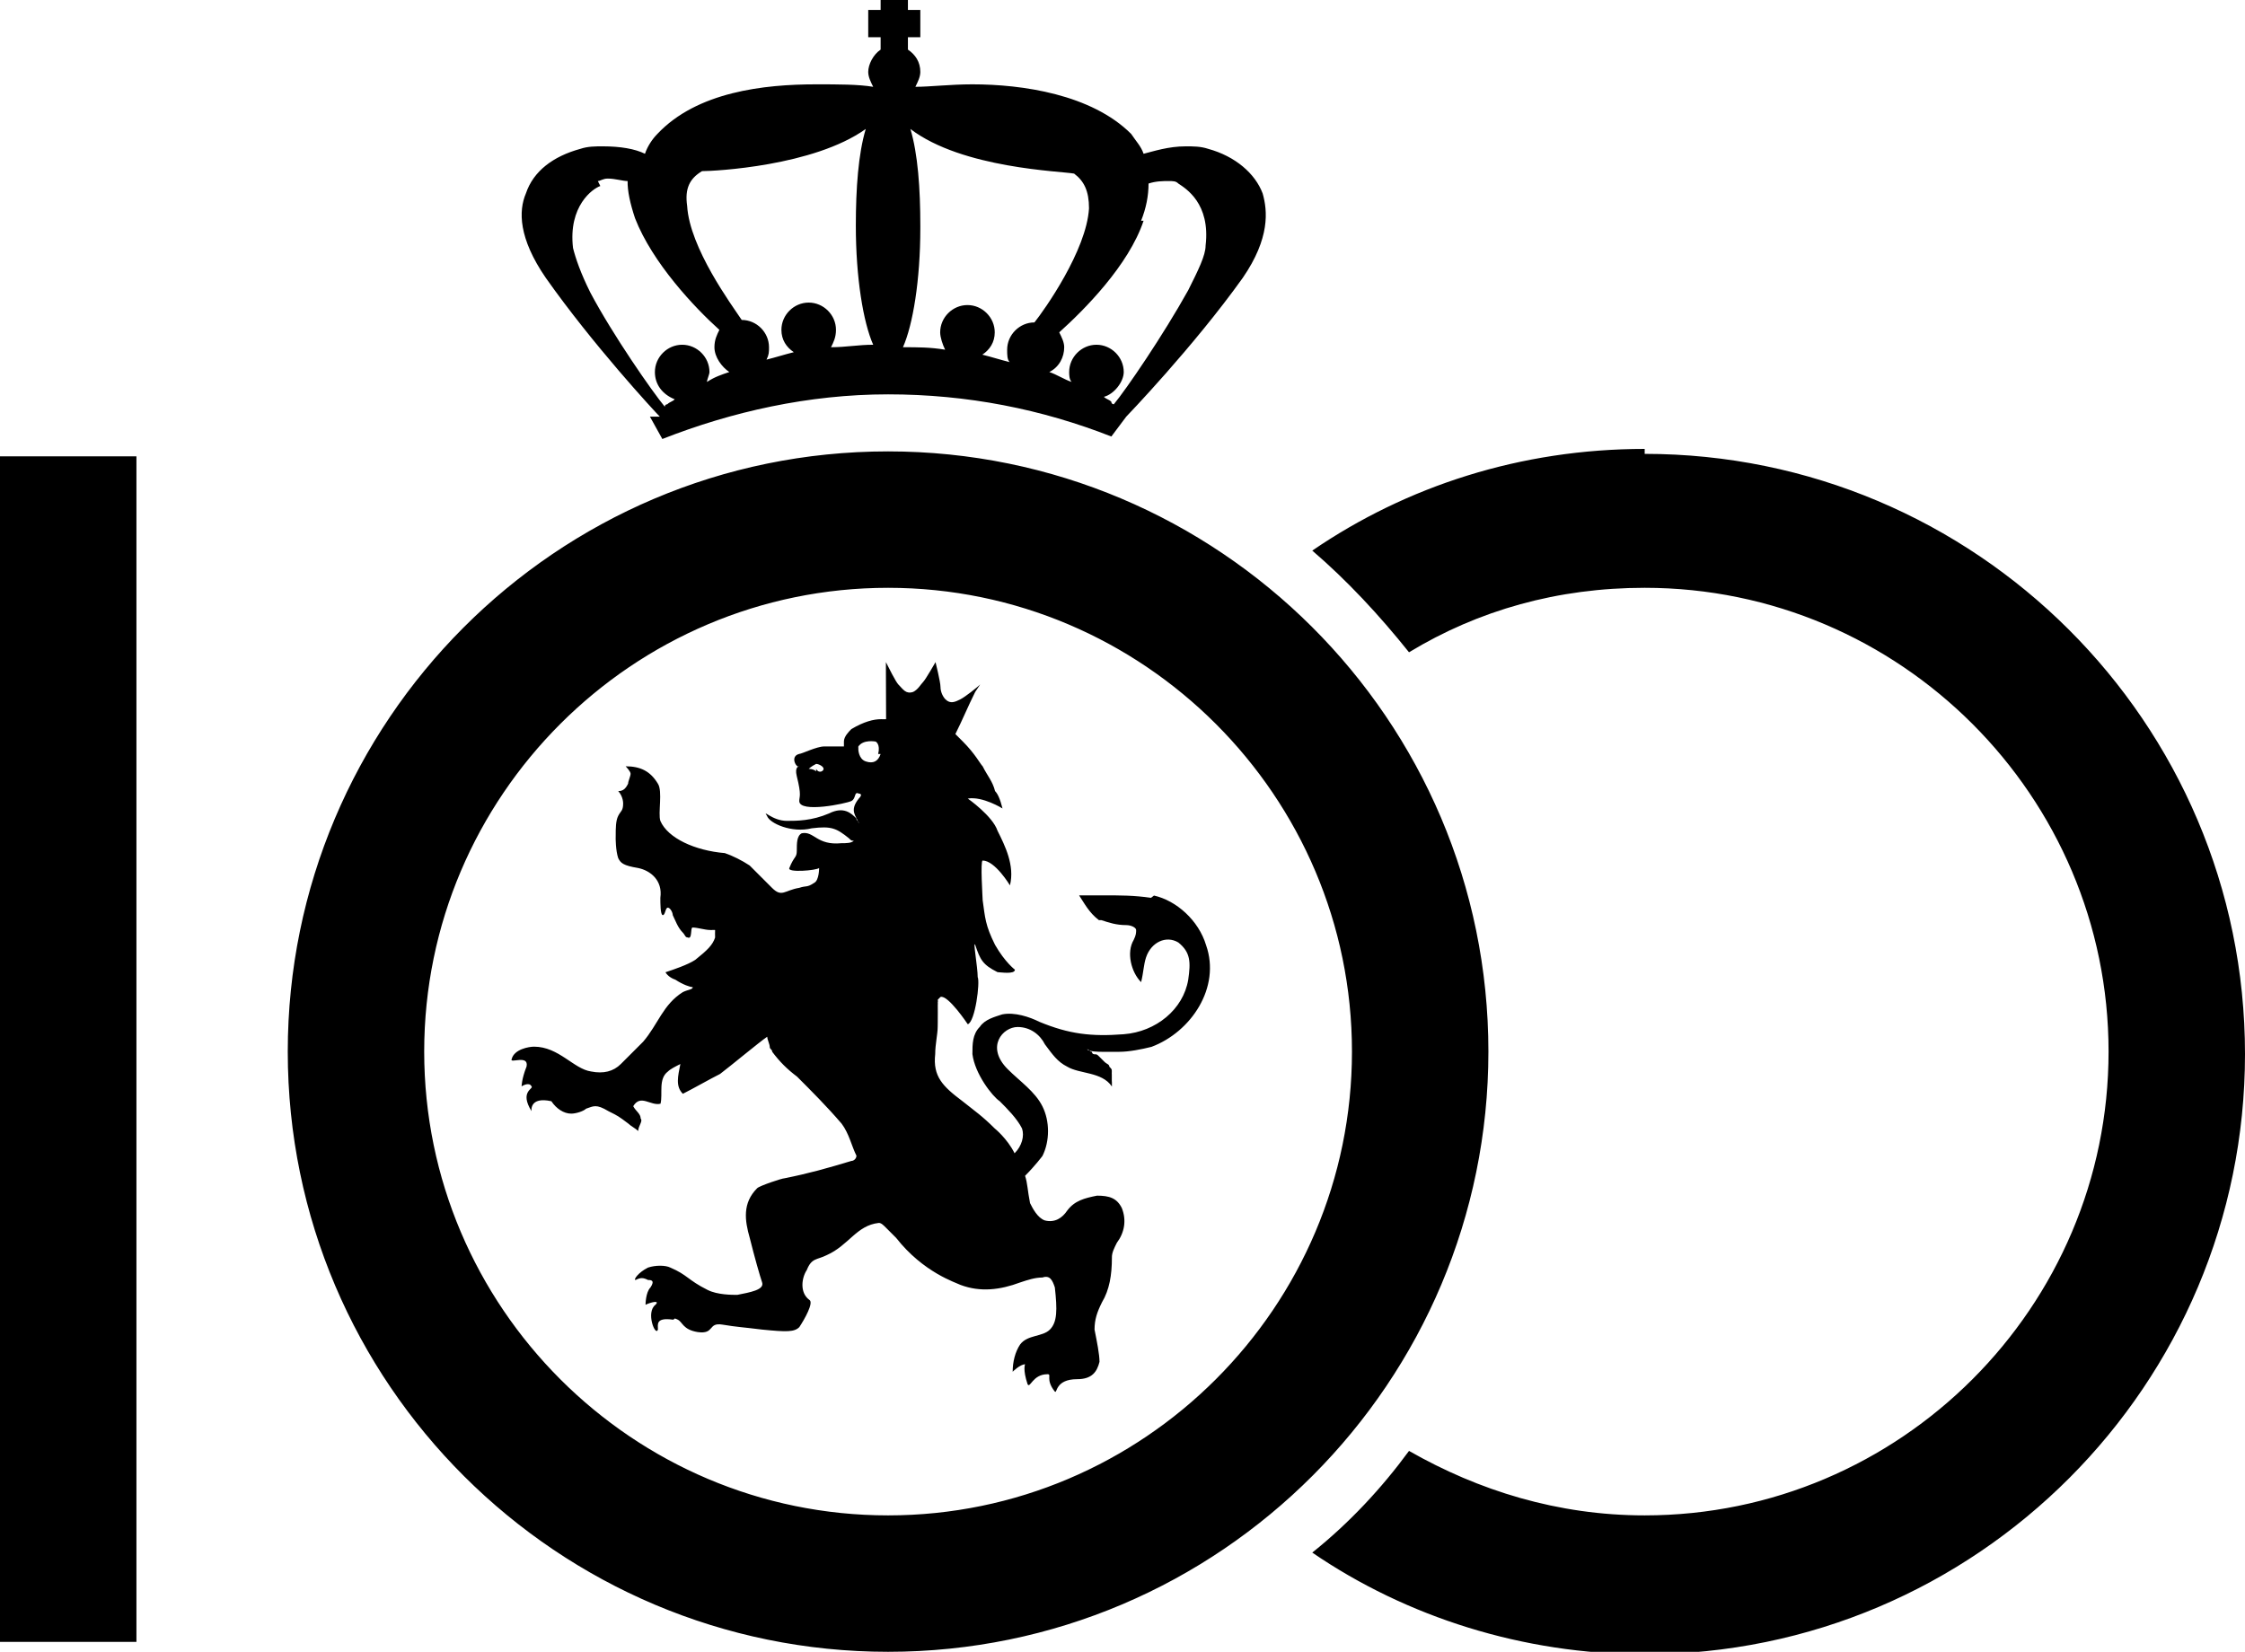 <?xml version="1.0" encoding="UTF-8"?>
<!DOCTYPE svg PUBLIC "-//W3C//DTD SVG 1.1//EN" "http://www.w3.org/Graphics/SVG/1.1/DTD/svg11.dtd">
<!-- Creator: CorelDRAW -->
<svg xmlns="http://www.w3.org/2000/svg" xml:space="preserve" width="100%" height="100%" style="shape-rendering:geometricPrecision; text-rendering:geometricPrecision; image-rendering:optimizeQuality; fill-rule:evenodd; clip-rule:evenodd"
viewBox="0 0 0.905 0.666"
 xmlns:xlink="http://www.w3.org/1999/xlink">
 <defs>
  <linearGradient id="id0" gradientUnits="userSpaceOnUse" x1="13.6" y1="-51.459" x2="13.6" y2="-43.302">
   <stop offset="0" style="stop-color:white"/>
   <stop offset="0.722" style="stop-color:#1D1D1B"/>
   <stop offset="1" style="stop-color:#1D1D1B"/>
  </linearGradient>
  <linearGradient id="id1" gradientUnits="userSpaceOnUse" x1="6.515" y1="-29.548" x2="20.281" y2="-29.548">
   <stop offset="0" style="stop-color:#914700"/>
   <stop offset="0" style="stop-color:#914700"/>
   <stop offset="0.129" style="stop-color:#CFA154"/>
   <stop offset="0.561" style="stop-color:#FBC233"/>
   <stop offset="0.69" style="stop-color:#F6DE91"/>
   <stop offset="0.922" style="stop-color:#914700"/>
   <stop offset="1" style="stop-color:#914700"/>
  </linearGradient>
  <linearGradient id="id2" gradientUnits="userSpaceOnUse" x1="-36.522" y1="-42.872" x2="-15.522" y2="-42.872">
   <stop offset="0" style="stop-color:#914700"/>
   <stop offset="0.129" style="stop-color:#CFA154"/>
   <stop offset="0.561" style="stop-color:#FBC233"/>
   <stop offset="0.69" style="stop-color:#F6DE91"/>
   <stop offset="0.922" style="stop-color:#914700"/>
   <stop offset="1" style="stop-color:#914700"/>
  </linearGradient>
  <linearGradient id="id3" gradientUnits="userSpaceOnUse" xlink:href="#id0" x1="13.398" y1="-17.557" x2="13.398" y2="-29.229">
  </linearGradient>
  <linearGradient id="id4" gradientUnits="userSpaceOnUse" xlink:href="#id0" x1="-21.776" y1="-55.102" x2="-21.776" y2="-65.231">
  </linearGradient>
  <linearGradient id="id5" gradientUnits="userSpaceOnUse" xlink:href="#id0" x1="-26.022" y1="-50.812" x2="-26.022" y2="-33.006">
  </linearGradient>
 </defs>
<symbol id="Fm5-27-0" viewBox="11.446 -36.12 3.985 2.388">
 <path class="fil0" d="M12.271 -33.772l-0.825 -2.308 0.506 0 0.584 1.709 0.565 -1.709 0.494 0 -0.827 2.308 -0.498 0zm1.283 -0.751l0.454 -0.045c0.027,0.153 0.082,0.264 0.166,0.336 0.083,0.071 0.196,0.107 0.338,0.107 0.15,0 0.263,-0.032 0.339,-0.096 0.076,-0.063 0.114,-0.138 0.114,-0.223 0,-0.055 -0.016,-0.101 -0.048,-0.139 -0.032,-0.039 -0.088,-0.072 -0.168,-0.1 -0.054,-0.019 -0.179,-0.053 -0.373,-0.101 -0.25,-0.062 -0.425,-0.138 -0.526,-0.228 -0.142,-0.127 -0.213,-0.282 -0.213,-0.464 0,-0.118 0.033,-0.227 0.1,-0.33 0.067,-0.102 0.163,-0.18 0.288,-0.234 0.126,-0.053 0.277,-0.08 0.454,-0.08 0.29,0 0.508,0.063 0.655,0.19 0.146,0.127 0.223,0.297 0.231,0.509l-0.466 0.02c-0.02,-0.119 -0.063,-0.204 -0.128,-0.256 -0.066,-0.052 -0.164,-0.078 -0.295,-0.078 -0.135,0 -0.242,0.027 -0.318,0.083 -0.049,0.035 -0.074,0.083 -0.074,0.143 0,0.055 0.023,0.102 0.069,0.14 0.059,0.049 0.202,0.101 0.428,0.154 0.227,0.054 0.394,0.109 0.503,0.166 0.109,0.058 0.193,0.135 0.255,0.235 0.061,0.099 0.092,0.222 0.092,0.368 0,0.132 -0.037,0.256 -0.11,0.371 -0.074,0.116 -0.177,0.202 -0.312,0.257 -0.134,0.056 -0.302,0.084 -0.502,0.084 -0.292,0 -0.516,-0.067 -0.672,-0.202 -0.156,-0.135 -0.25,-0.332 -0.28,-0.59z"/>
</symbol>
<symbol id="Fm3-23-0" viewBox="6.515 -29.229 13.766 11.672">
 <polygon class="fil1" points="6.515,-17.557 20.281,-17.557 20.281,-29.229 6.515,-29.229 "/>
</symbol>
<symbol id="Fm4-25-0" viewBox="6.515 -29.86 13.766 0.624">
 <path class="fil2" d="M6.515 -29.236l13.766 0 0 -0.066c0,-0.308 -0.25,-0.558 -0.558,-0.558l-12.649 0c-0.308,0 -0.558,0.25 -0.558,0.558l0 0.066z"/>
</symbol>
<symbol id="Fm1-19-0" viewBox="5.94 -13.634 15.113 4.179">
 <path class="fil0" d="M8.647 -11.032l0.784 0.248c-0.12,0.438 -0.32,0.762 -0.6,0.975 -0.279,0.212 -0.634,0.318 -1.065,0.318 -0.532,0 -0.969,-0.182 -1.312,-0.545 -0.342,-0.364 -0.514,-0.861 -0.514,-1.491 0,-0.667 0.173,-1.185 0.517,-1.554 0.344,-0.369 0.797,-0.553 1.358,-0.553 0.49,0 0.888,0.145 1.194,0.435 0.183,0.171 0.319,0.417 0.411,0.738l-0.801 0.191c-0.047,-0.208 -0.146,-0.372 -0.297,-0.493 -0.15,-0.12 -0.333,-0.18 -0.548,-0.18 -0.297,0 -0.538,0.106 -0.723,0.32 -0.185,0.213 -0.277,0.558 -0.277,1.036 0,0.507 0.09,0.868 0.273,1.082 0.182,0.216 0.419,0.323 0.71,0.323 0.216,0 0.4,-0.068 0.555,-0.205 0.155,-0.136 0.266,-0.352 0.334,-0.645zm5.023 0.984l-0.465 0.592c-0.228,-0.111 -0.446,-0.264 -0.656,-0.459 -0.162,0.146 -0.334,0.254 -0.517,0.323 -0.182,0.069 -0.398,0.104 -0.65,0.104 -0.499,0 -0.874,-0.14 -1.126,-0.421 -0.195,-0.216 -0.292,-0.466 -0.292,-0.749 0,-0.257 0.076,-0.488 0.23,-0.692 0.153,-0.205 0.382,-0.383 0.686,-0.535 -0.136,-0.162 -0.24,-0.317 -0.309,-0.464 -0.069,-0.146 -0.104,-0.285 -0.104,-0.417 0,-0.242 0.097,-0.448 0.291,-0.616 0.194,-0.169 0.47,-0.253 0.829,-0.253 0.346,0 0.617,0.089 0.812,0.265 0.195,0.176 0.293,0.393 0.293,0.647 0,0.162 -0.049,0.316 -0.146,0.462 -0.096,0.146 -0.291,0.311 -0.585,0.495l0.558 0.735c0.065,-0.117 0.122,-0.269 0.17,-0.456l0.694 0.158c-0.069,0.246 -0.13,0.426 -0.181,0.54 -0.05,0.114 -0.105,0.209 -0.163,0.285 0.085,0.08 0.196,0.168 0.332,0.264 0.135,0.096 0.235,0.159 0.299,0.19zm-2.091 -2.179l0.208 -0.159c0.153,-0.118 0.23,-0.236 0.23,-0.353 0,-0.099 -0.037,-0.183 -0.111,-0.252 -0.074,-0.069 -0.174,-0.104 -0.299,-0.104 -0.121,0 -0.217,0.031 -0.286,0.091 -0.069,0.061 -0.104,0.132 -0.104,0.212 0,0.095 0.059,0.21 0.175,0.344l0.188 0.219zm-0.3 0.833c-0.177,0.09 -0.309,0.197 -0.397,0.323 -0.088,0.126 -0.132,0.254 -0.132,0.385 0,0.166 0.055,0.301 0.163,0.406 0.108,0.104 0.254,0.157 0.436,0.157 0.12,0 0.236,-0.023 0.347,-0.071 0.111,-0.047 0.232,-0.125 0.364,-0.235l-0.782 -0.965zm2.887 -2.173l1.479 0c0.333,0 0.587,0.025 0.762,0.076 0.235,0.069 0.437,0.192 0.604,0.369 0.168,0.176 0.296,0.393 0.383,0.648 0.087,0.257 0.131,0.572 0.131,0.948 0,0.329 -0.041,0.614 -0.123,0.853 -0.1,0.291 -0.243,0.527 -0.429,0.707 -0.14,0.137 -0.329,0.244 -0.568,0.32 -0.178,0.057 -0.417,0.085 -0.717,0.085l-1.522 0 0 -4.007zm0.809 0.678l0 2.653 0.604 0c0.226,0 0.389,-0.012 0.49,-0.038 0.131,-0.033 0.24,-0.088 0.327,-0.166 0.087,-0.078 0.157,-0.208 0.212,-0.387 0.054,-0.179 0.082,-0.425 0.082,-0.734 0,-0.31 -0.028,-0.547 -0.082,-0.713 -0.055,-0.166 -0.132,-0.296 -0.23,-0.388 -0.099,-0.093 -0.224,-0.156 -0.375,-0.188 -0.113,-0.026 -0.334,-0.038 -0.664,-0.038l-0.363 0zm3.258 3.329l0 -3.975 0.809 0 0 3.299 2.012 0 0 0.675 -2.82 0z"/>
</symbol>
<symbol id="Símbolo3" viewBox="-36.522 -43.348 21 0.951">
 <path class="fil3" d="M-36.522 -42.396l21 0 0 -0.1c0,-0.47 -0.381,-0.852 -0.852,-0.852l-19.297 0c-0.47,0 -0.852,0.381 -0.852,0.852l0 0.1z"/>
</symbol>
<symbol id="Símbolo1" viewBox="-89.031 -207.876 21 12.588">
 <path class="fil0" d="M-84.683 -195.504l-4.348 -12.165 2.665 0 3.076 9.004 2.98 -9.004 2.606 0 -4.356 12.165 -2.623 0 1e-005 0zm6.761 -3.957l2.391 -0.235c0.142,0.804 0.433,1.394 0.875,1.77 0.439,0.374 1.031,0.564 1.779,0.564 0.79,0 1.388,-0.167 1.787,-0.504 0.402,-0.334 0.603,-0.725 0.603,-1.173 0,-0.289 -0.085,-0.532 -0.255,-0.734 -0.167,-0.204 -0.462,-0.38 -0.884,-0.527 -0.286,-0.102 -0.943,-0.278 -1.966,-0.532 -1.317,-0.326 -2.24,-0.728 -2.77,-1.204 -0.748,-0.668 -1.122,-1.484 -1.122,-2.447 0,-0.62 0.176,-1.198 0.527,-1.739 0.351,-0.538 0.858,-0.949 1.518,-1.232 0.663,-0.28 1.459,-0.422 2.393,-0.422 1.53,0 2.677,0.334 3.45,1.003 0.77,0.671 1.175,1.563 1.215,2.682l-2.456 0.108c-0.105,-0.626 -0.331,-1.076 -0.677,-1.348 -0.346,-0.275 -0.864,-0.411 -1.555,-0.411 -0.714,0 -1.275,0.144 -1.677,0.439 -0.261,0.187 -0.391,0.439 -0.391,0.753 0,0.289 0.122,0.535 0.365,0.739 0.309,0.261 1.062,0.533 2.257,0.813 1.195,0.283 2.079,0.575 2.651,0.875 0.572,0.303 1.02,0.714 1.345,1.238 0.323,0.524 0.484,1.17 0.484,1.937 0,0.697 -0.193,1.351 -0.581,1.957 -0.388,0.609 -0.935,1.062 -1.643,1.357 -0.708,0.297 -1.592,0.445 -2.648,0.445 -1.538,0 -2.719,-0.354 -3.543,-1.065 -0.824,-0.711 -1.317,-1.748 -1.476,-3.107l2e-005 3e-005z"/>
</symbol>
<symbol id="Fm2-21-0" viewBox="7.63 -9.312 11.77 4.095">
 <path class="fil0" d="M9.39 -5.288l-0.768 0 0 -2.895c-0.281,0.263 -0.611,0.457 -0.992,0.582l0 -0.697c0.2,-0.065 0.418,-0.189 0.653,-0.372 0.235,-0.184 0.397,-0.397 0.483,-0.642l0.623 0 0 4.024zm1.164 -0.926l0.744 -0.082c0.019,0.151 0.066,0.263 0.143,0.336 0.077,0.073 0.177,0.109 0.303,0.109 0.159,0 0.293,-0.073 0.404,-0.218 0.112,-0.146 0.183,-0.448 0.214,-0.908 -0.193,0.225 -0.435,0.337 -0.724,0.337 -0.315,0 -0.588,-0.122 -0.816,-0.365 -0.229,-0.244 -0.343,-0.56 -0.343,-0.95 0,-0.407 0.121,-0.734 0.363,-0.983 0.241,-0.248 0.549,-0.373 0.922,-0.373 0.407,0 0.74,0.158 1.001,0.472 0.26,0.314 0.391,0.831 0.391,1.551 0,0.733 -0.136,1.261 -0.408,1.586 -0.272,0.324 -0.625,0.486 -1.061,0.486 -0.313,0 -0.566,-0.083 -0.759,-0.25 -0.193,-0.167 -0.317,-0.416 -0.372,-0.747zm1.739 -1.678c0,-0.248 -0.057,-0.44 -0.171,-0.577 -0.114,-0.137 -0.246,-0.205 -0.396,-0.205 -0.142,0 -0.26,0.056 -0.354,0.168 -0.094,0.112 -0.141,0.296 -0.141,0.551 0,0.258 0.051,0.449 0.153,0.569 0.102,0.121 0.23,0.182 0.383,0.182 0.147,0 0.272,-0.058 0.373,-0.174 0.102,-0.117 0.152,-0.288 0.152,-0.514zm3.952 1.891l0 0.714 -2.693 0c0.03,-0.27 0.117,-0.525 0.263,-0.767 0.146,-0.242 0.434,-0.562 0.863,-0.961 0.347,-0.322 0.559,-0.541 0.637,-0.656 0.105,-0.159 0.159,-0.315 0.159,-0.47 0,-0.171 -0.046,-0.302 -0.138,-0.395 -0.092,-0.092 -0.219,-0.138 -0.382,-0.138 -0.16,0 -0.287,0.049 -0.383,0.145 -0.094,0.097 -0.149,0.258 -0.164,0.481l-0.765 -0.077c0.046,-0.423 0.188,-0.726 0.429,-0.911 0.241,-0.184 0.541,-0.276 0.902,-0.276 0.396,0 0.706,0.107 0.932,0.32 0.226,0.214 0.339,0.479 0.339,0.796 0,0.18 -0.033,0.352 -0.097,0.515 -0.064,0.163 -0.167,0.334 -0.307,0.512 -0.093,0.118 -0.261,0.289 -0.503,0.511 -0.243,0.222 -0.397,0.37 -0.461,0.443 -0.064,0.073 -0.118,0.144 -0.158,0.213l1.525 0zm0.493 -0.35l0.743 -0.09c0.024,0.189 0.088,0.334 0.192,0.434 0.104,0.101 0.23,0.151 0.377,0.151 0.159,0 0.292,-0.061 0.4,-0.181 0.108,-0.12 0.162,-0.282 0.162,-0.486 0,-0.193 -0.051,-0.346 -0.156,-0.459 -0.104,-0.114 -0.23,-0.17 -0.38,-0.17 -0.098,0 -0.216,0.019 -0.353,0.057l0.085 -0.625c0.208,0.005 0.367,-0.04 0.476,-0.135 0.109,-0.096 0.164,-0.223 0.164,-0.382 0,-0.135 -0.04,-0.243 -0.12,-0.323 -0.08,-0.08 -0.188,-0.12 -0.32,-0.12 -0.132,0 -0.244,0.046 -0.336,0.137 -0.093,0.09 -0.15,0.224 -0.17,0.398l-0.708 -0.119c0.049,-0.243 0.123,-0.437 0.223,-0.581 0.099,-0.145 0.238,-0.258 0.415,-0.341 0.178,-0.083 0.377,-0.125 0.597,-0.125 0.378,0 0.68,0.12 0.908,0.361 0.188,0.197 0.282,0.419 0.282,0.667 0,0.352 -0.192,0.633 -0.577,0.842 0.23,0.049 0.412,0.16 0.55,0.331 0.137,0.171 0.206,0.378 0.206,0.62 0,0.352 -0.129,0.651 -0.385,0.899 -0.257,0.247 -0.577,0.371 -0.959,0.371 -0.363,0 -0.663,-0.104 -0.902,-0.313 -0.239,-0.209 -0.377,-0.481 -0.415,-0.819z"/>
</symbol>
<symbol id="Fm0-17-0" viewBox="5.144 -51.459 16.911 8.157">
 <polygon class="fil4" points="22.056,-43.302 22.056,-51.459 5.144,-51.459 5.144,-43.302 "/>
</symbol>
<symbol id="Símbolo6" viewBox="-32.276 -65.231 21 10.129">
 <polygon class="fil5" points="-11.276,-55.102 -11.276,-65.231 -32.276,-65.231 -32.276,-55.102 "/>
</symbol>
<symbol id="Símbolo2" viewBox="-36.522 -50.812 21 17.806">
 <polygon class="fil6" points="-36.522,-33.006 -15.522,-33.006 -15.522,-50.812 -36.522,-50.812 "/>
</symbol>
<symbol id="Símbolo5" viewBox="-39.956 -18.549 21 7.306">
 <path class="fil0" d="M-36.816 -11.369l-1.37 0 0 -5.166c-0.501,0.469 -1.09,0.816 -1.77,1.039l0 -1.244c0.356,-0.117 0.746,-0.338 1.165,-0.664 0.419,-0.328 0.707,-0.709 0.862,-1.145l1.112 0 0 7.18zm2.078 -1.653l1.327 -0.146c0.033,0.27 0.118,0.469 0.255,0.599 0.137,0.13 0.316,0.195 0.541,0.195 0.283,0 0.523,-0.13 0.721,-0.39 0.2,-0.26 0.326,-0.799 0.381,-1.62 -0.345,0.401 -0.776,0.601 -1.292,0.601 -0.563,0 -1.049,-0.218 -1.457,-0.651 -0.408,-0.434 -0.613,-0.999 -0.613,-1.695 0,-0.726 0.216,-1.31 0.648,-1.755 0.429,-0.443 0.979,-0.666 1.645,-0.666 0.726,0 1.32,0.281 1.786,0.842 0.464,0.561 0.698,1.483 0.698,2.767 0,1.308 -0.243,2.251 -0.727,2.83 -0.484,0.578 -1.115,0.867 -1.893,0.867 -0.559,0 -1.01,-0.148 -1.355,-0.446 -0.345,-0.298 -0.566,-0.742 -0.664,-1.333l1e-005 0zm3.103 -2.995c0,-0.443 -0.102,-0.786 -0.305,-1.029 -0.203,-0.245 -0.439,-0.366 -0.706,-0.366 -0.253,0 -0.464,0.1 -0.631,0.3 -0.168,0.2 -0.251,0.528 -0.251,0.984 0,0.461 0.092,0.801 0.273,1.015 0.181,0.216 0.409,0.325 0.683,0.325 0.263,0 0.486,-0.103 0.666,-0.311 0.181,-0.208 0.271,-0.514 0.271,-0.917l1e-005 0zm7.052 3.374l0 1.274 -4.804 0c0.053,-0.481 0.208,-0.937 0.469,-1.368 0.26,-0.431 0.774,-1.002 1.54,-1.715 0.619,-0.574 0.997,-0.966 1.137,-1.17 0.188,-0.283 0.283,-0.563 0.283,-0.839 0,-0.305 -0.082,-0.539 -0.246,-0.704 -0.165,-0.165 -0.391,-0.246 -0.681,-0.246 -0.286,0 -0.513,0.087 -0.683,0.258 -0.168,0.173 -0.266,0.459 -0.293,0.859l-1.365 -0.137c0.082,-0.754 0.336,-1.295 0.766,-1.625 0.429,-0.328 0.966,-0.493 1.61,-0.493 0.706,0 1.26,0.191 1.663,0.571 0.403,0.381 0.604,0.854 0.604,1.42 0,0.321 -0.058,0.628 -0.173,0.919 -0.115,0.291 -0.298,0.596 -0.548,0.914 -0.166,0.211 -0.466,0.516 -0.897,0.912 -0.433,0.396 -0.707,0.661 -0.822,0.791 -0.115,0.13 -0.21,0.256 -0.281,0.38l2.722 0 1e-005 -1e-005zm0.879 -0.624l1.325 -0.16c0.043,0.338 0.156,0.596 0.343,0.774 0.185,0.18 0.409,0.27 0.673,0.27 0.283,0 0.521,-0.108 0.714,-0.323 0.193,-0.215 0.29,-0.503 0.29,-0.867 0,-0.345 -0.092,-0.618 -0.278,-0.819 -0.185,-0.203 -0.411,-0.303 -0.678,-0.303 -0.175,0 -0.385,0.033 -0.629,0.102l0.151 -1.115c0.371,0.008 0.654,-0.072 0.849,-0.241 0.195,-0.171 0.293,-0.398 0.293,-0.681 0,-0.241 -0.072,-0.433 -0.215,-0.576 -0.143,-0.143 -0.335,-0.215 -0.571,-0.215 -0.235,0 -0.434,0.082 -0.599,0.245 -0.166,0.161 -0.268,0.4 -0.303,0.711l-1.264 -0.213c0.088,-0.433 0.22,-0.779 0.398,-1.037 0.176,-0.258 0.424,-0.461 0.741,-0.609 0.318,-0.148 0.673,-0.223 1.065,-0.223 0.674,0 1.214,0.215 1.62,0.644 0.335,0.351 0.503,0.747 0.503,1.19 0,0.628 -0.343,1.129 -1.029,1.502 0.409,0.088 0.736,0.285 0.982,0.591 0.245,0.305 0.368,0.674 0.368,1.107 0,0.628 -0.23,1.162 -0.688,1.605 -0.458,0.441 -1.029,0.663 -1.711,0.663 -0.648,0 -1.184,-0.186 -1.61,-0.558 -0.426,-0.373 -0.673,-0.859 -0.741,-1.462l1e-005 3e-005z"/>
</symbol>
<symbol id="Símbolo4" viewBox="-34.471 -18.664 21 5.807">
 <path class="fil0" d="M-30.71 -15.048l1.089 0.345c-0.167,0.608 -0.445,1.059 -0.834,1.355 -0.388,0.294 -0.882,0.442 -1.479,0.442 -0.739,0 -1.347,-0.253 -1.823,-0.757 -0.476,-0.506 -0.714,-1.197 -0.714,-2.072 0,-0.927 0.24,-1.647 0.718,-2.16 0.478,-0.512 1.107,-0.769 1.888,-0.769 0.681,0 1.234,0.201 1.659,0.604 0.254,0.237 0.443,0.58 0.57,1.025l-1.114 0.266c-0.065,-0.289 -0.202,-0.517 -0.412,-0.685 -0.209,-0.167 -0.463,-0.25 -0.761,-0.25 -0.412,0 -0.748,0.148 -1.005,0.445 -0.257,0.296 -0.385,0.775 -0.385,1.439 0,0.704 0.126,1.206 0.38,1.504 0.253,0.299 0.582,0.449 0.987,0.449 0.299,0 0.556,-0.095 0.771,-0.285 0.215,-0.189 0.369,-0.489 0.464,-0.896zm6.98 1.368l-0.646 0.823c-0.316,-0.154 -0.62,-0.367 -0.911,-0.638 -0.226,0.202 -0.464,0.353 -0.718,0.449 -0.253,0.096 -0.554,0.144 -0.904,0.144 -0.694,0 -1.215,-0.194 -1.565,-0.585 -0.271,-0.301 -0.406,-0.648 -0.406,-1.041 0,-0.357 0.106,-0.678 0.319,-0.962 0.213,-0.285 0.53,-0.533 0.953,-0.743 -0.189,-0.226 -0.333,-0.441 -0.429,-0.644 -0.096,-0.204 -0.144,-0.397 -0.144,-0.58 0,-0.336 0.135,-0.622 0.404,-0.856 0.27,-0.235 0.653,-0.351 1.153,-0.351 0.481,0 0.857,0.123 1.128,0.368 0.271,0.245 0.407,0.546 0.407,0.9 0,0.226 -0.067,0.439 -0.202,0.642 -0.134,0.204 -0.404,0.432 -0.813,0.688l0.775 1.022c0.091,-0.162 0.17,-0.373 0.236,-0.634l0.965 0.219c-0.096,0.342 -0.18,0.592 -0.252,0.751 -0.07,0.158 -0.146,0.29 -0.227,0.397 0.118,0.112 0.272,0.233 0.462,0.367 0.188,0.134 0.327,0.22 0.415,0.264l-2e-005 -1e-005zm-2.905 -3.027l0.289 -0.22c0.213,-0.165 0.319,-0.328 0.319,-0.49 0,-0.137 -0.052,-0.254 -0.154,-0.35 -0.102,-0.096 -0.241,-0.144 -0.416,-0.144 -0.169,0 -0.302,0.043 -0.398,0.127 -0.096,0.084 -0.145,0.183 -0.145,0.294 0,0.132 0.082,0.292 0.244,0.478l0.262 0.305 0 -1e-005zm-0.417 1.158c-0.246,0.124 -0.429,0.274 -0.551,0.449 -0.122,0.175 -0.183,0.353 -0.183,0.535 0,0.231 0.076,0.419 0.227,0.564 0.15,0.145 0.353,0.218 0.605,0.218 0.167,0 0.328,-0.032 0.482,-0.099 0.154,-0.065 0.323,-0.174 0.506,-0.327l-1.086 -1.341zm4.011 -3.019l2.055 0c0.463,0 0.815,0.035 1.059,0.106 0.327,0.096 0.607,0.267 0.839,0.513 0.233,0.245 0.411,0.546 0.533,0.901 0.121,0.357 0.181,0.795 0.181,1.317 0,0.458 -0.057,0.853 -0.171,1.185 -0.139,0.404 -0.337,0.733 -0.596,0.983 -0.194,0.191 -0.458,0.338 -0.79,0.445 -0.248,0.079 -0.58,0.118 -0.996,0.118l-2.115 0 0 -5.568 1e-005 1e-005zm1.124 0.943l0 3.687 0.839 0c0.314,0 0.541,-0.017 0.681,-0.053 0.182,-0.045 0.333,-0.122 0.454,-0.231 0.121,-0.109 0.218,-0.289 0.294,-0.538 0.075,-0.249 0.114,-0.59 0.114,-1.02 0,-0.43 -0.039,-0.76 -0.114,-0.99 -0.076,-0.231 -0.183,-0.411 -0.319,-0.539 -0.137,-0.13 -0.311,-0.217 -0.521,-0.262 -0.157,-0.036 -0.464,-0.053 -0.923,-0.053l-0.504 0 1e-005 -1e-005zm4.527 4.626l0 -5.523 1.124 0 0 4.584 2.795 0 0 0.939 -3.919 0 -1e-005 -1e-005z"/>
</symbol>
 <g id="Capa_x0020_1">
  <path class="fil7" d="M0.663 0.181c-0.05,0 -0.096,0.015 -0.134,0.041 0.014,0.012 0.027,0.026 0.039,0.041 0.028,-0.017 0.06,-0.026 0.095,-0.026 0.103,0 0.187,0.084 0.187,0.187 0,0.103 -0.084,0.187 -0.187,0.187 -0.035,0 -0.067,-0.01 -0.095,-0.026 -0.011,0.015 -0.024,0.029 -0.039,0.041 0.038,0.026 0.085,0.041 0.134,0.041 0.134,0 0.242,-0.109 0.242,-0.242 0,-0.134 -0.109,-0.242 -0.242,-0.242zm-0.308 0.123c-0.001,0.003 -0.003,0.004 -0.006,0.003 -0.003,-0.001 -0.003,-0.005 -0.003,-0.005 0,0 4e-005,0 4e-005,0 -4e-005,-0 -4e-005,-0.001 -4e-005,-0.001 0.002,-0.003 0.007,-0.002 0.007,-0.002 0,0 0.002,0.001 0.001,0.005zm-0.026 0.007c-0.001,-0.001 -0.003,-0.001 -0.003,-0.001 0,0 0.001,-0.001 0.003,-0.002 0.001,-0 0.003,0.001 0.003,0.002 0,0.001 -0.002,0.002 -0.003,0zm0.135 0.051c-0.007,-0.001 -0.012,-0.001 -0.02,-0.001 -0.003,0 -0.009,-3e-005 -0.009,-0 0.002,0.003 0.004,0.007 0.008,0.01 0,0 0,0 0.001,0 7e-005,4e-005 0,8e-005 0,0 7e-005,7e-005 0,7e-005 0,0 0.003,0.001 0.006,0.002 0.01,0.002 0.002,0 0.004,0.001 0.004,0.002 0,0.001 -0,0.002 -0.001,0.004 -0.003,0.005 -0.001,0.013 0.003,0.017 0.001,-0.004 0.001,-0.007 0.002,-0.01 0.002,-0.006 0.008,-0.009 0.013,-0.006 0.005,0.004 0.005,0.008 0.004,0.015 -0.002,0.012 -0.013,0.021 -0.026,0.022 -0.013,0.001 -0.022,-3e-005 -0.034,-0.005 -0.004,-0.002 -0.01,-0.004 -0.015,-0.003 -0.003,0.001 -0.007,0.002 -0.009,0.005 -0.003,0.003 -0.003,0.007 -0.003,0.011 0.001,0.008 0.008,0.017 0.011,0.019 0.003,0.003 0.007,0.007 0.009,0.011 0.001,0.003 -0,0.007 -0.003,0.01 -0.003,-0.006 -0.008,-0.01 -0.008,-0.01 -0.005,-0.005 -0.008,-0.007 -0.013,-0.011 -0.008,-0.006 -0.012,-0.01 -0.011,-0.019 0,-0.004 0.001,-0.008 0.001,-0.011l0 0c0,-0 3e-005,-0.001 3e-005,-0.002 0,-0 0,-0.001 0,-0.001 0,-0.002 4e-005,-0.004 0,-0.006 3e-005,-0 7e-005,-0 0,-0.001 0,0 3e-005,-3e-005 3e-005,-3e-005 8e-005,-0 0,-0 0,-0.001 4e-005,-3e-005 4e-005,-7e-005 7e-005,-0 0,-0 0.001,-0.001 0.001,-0.001 0.003,-0.001 0.011,0.011 0.011,0.011 0.003,-0.001 0.005,-0.017 0.004,-0.019 -0,-0.004 -0.002,-0.015 -0.001,-0.013 0.002,0.006 0.003,0.008 0.009,0.011 0.001,0 0.007,0.001 0.007,-0.001 0,0 -0.004,-0.003 -0.008,-0.01 -0.004,-0.008 -0.004,-0.011 -0.005,-0.018 -0,-0.001 -0.001,-0.016 -0,-0.016 0.005,0 0.011,0.01 0.011,0.01 0.002,-0.008 -0.002,-0.016 -0.005,-0.022 -0.002,-0.006 -0.012,-0.013 -0.012,-0.013 0.006,-0.001 0.014,0.004 0.014,0.004 -0.001,-0.004 -0.002,-0.006 -0.003,-0.007 -0.001,-0.004 -0.003,-0.006 -0.005,-0.01 -0.001,-0.001 -0.003,-0.005 -0.008,-0.01 -0.001,-0.001 -0.002,-0.002 -0.003,-0.003 7e-005,-0 0,-0 0,-0 0.003,-0.006 0.005,-0.011 0.008,-0.017 0,-0 0.002,-0.003 0.002,-0.003 -0.001,0.001 -0.006,0.005 -0.008,0.006 -0.002,0.001 -0.004,0.002 -0.006,0 -0.001,-0.001 -0.002,-0.003 -0.002,-0.005 -0,-0.002 -0.002,-0.01 -0.002,-0.01 0,0 -0.004,0.007 -0.005,0.008 -0.001,0.001 -0.002,0.003 -0.004,0.004 -0.003,0.001 -0.004,-0.001 -0.006,-0.003 -0.001,-0.001 -0.004,-0.007 -0.005,-0.009 0,0 0,0.004 0,0.004 0,0.006 3e-005,0.012 7e-005,0.019 0,0 7e-005,0 0,0 -0.001,7e-005 -0.001,0 -0.002,0 -0.003,0 -0.007,0.001 -0.012,0.004 -0.001,0.001 -0.003,0.003 -0.003,0.005 0,0.001 0,0.002 0,0.002 -0.003,-0 -0.004,-0 -0.008,-0 -0.003,0 -0.009,0.003 -0.01,0.003 -0.004,0.001 -0.001,0.006 0,0.005 0,0 -0.002,0 -0.001,0.004 0.002,0.008 0.001,0.008 0.001,0.01 0,0.005 0.019,0.001 0.021,-0 0.002,-0.001 0.001,-0.004 0.003,-0.003 0,0 0.002,0 0,0.002 -0.004,0.005 -0.001,0.007 -0,0.01 -0,-0.001 -0.001,-0.001 -0.001,-0.002 -0.002,-0.002 -0.005,-0.005 -0.011,-0.002 -0.007,0.003 -0.013,0.003 -0.017,0.003 -0.006,-0 -0.01,-0.005 -0.008,-0.002 0.001,0.003 0.01,0.007 0.018,0.005 0.008,-0.001 0.01,0 0.015,0.004 0.001,0.001 0.001,0.001 0.002,0.001 -0.001,0.001 -0.003,0.001 -0.005,0.001 -0.01,0.001 -0.011,-0.005 -0.016,-0.004 -0.002,0.001 -0.002,0.004 -0.002,0.007 0,0.003 -0.001,0.002 -0.003,0.007 -0.001,0.002 0.011,0.001 0.012,0 0,0 4e-005,0.005 -0.002,0.006 -0.003,0.002 -0.003,0.001 -0.006,0.002 -0.006,0.001 -0.007,0.004 -0.011,-0 -0.003,-0.003 -0.006,-0.006 -0.009,-0.009 -0.003,-0.002 -0.007,-0.004 -0.01,-0.005 -0.012,-0.001 -0.023,-0.006 -0.026,-0.013 -0.001,-0.003 0.001,-0.012 -0.001,-0.015 -0.003,-0.005 -0.007,-0.007 -0.013,-0.007 0,0 0.002,0.002 0.002,0.003 0,0.001 -0.001,0.003 -0.001,0.004 -0.001,0.002 -0.002,0.003 -0.004,0.003 0.001,0.001 0.002,0.003 0.002,0.005 -0,0.003 -0.001,0.003 -0.002,0.005 -0.001,0.002 -0.001,0.005 -0.001,0.008 -7e-005,0.001 -0,0.006 0.001,0.009 0.001,0.002 0.002,0.003 0.008,0.004 0.005,0.001 0.01,0.005 0.009,0.012 -0,0.002 -3e-005,0.007 0.001,0.007 0.001,0 0.001,-0.003 0.002,-0.003 0.001,-0 0.002,0.002 0.002,0.003 0.001,0.002 0.002,0.005 0.004,0.007 0.001,0.001 0.001,0.002 0.002,0.002 0.002,0.001 0.001,-0.004 0.002,-0.004 0.002,0 0.005,0.001 0.007,0.001 0,4e-005 0,0 0.001,0 0,0 0,0 0.001,0 3e-005,0 3e-005,4e-005 7e-005,4e-005 0,0 0,0 0,0 7e-005,7e-005 0,0 0,0 7e-005,7e-005 0,0 0,0 0,4e-005 0,0 0,0 0,0.001 -7e-005,0.002 -0,0.003 -0.001,0.003 -0.003,0.005 -0.008,0.009 -0.003,0.002 -0.009,0.004 -0.012,0.005 0,0 0.001,0.002 0.004,0.003 0.003,0.002 0.006,0.003 0.007,0.003 -0,0.001 -0.002,0.001 -0.004,0.002 -0.008,0.005 -0.01,0.013 -0.016,0.02 -0.003,0.003 -0.006,0.006 -0.009,0.009 -0.003,0.003 -0.007,0.004 -0.012,0.003 -0.007,-0.001 -0.013,-0.01 -0.023,-0.01 -0.002,0 -0.008,0.001 -0.009,0.005 -0.001,0.002 0.007,-0.002 0.006,0.003 -0.002,0.005 -0.002,0.008 -0.002,0.008 0,0 0.003,-0.002 0.004,-0 0.001,0.001 -0.005,0.002 0,0.01 0,0 -0.001,-0.006 0.008,-0.004 0.002,0.003 0.005,0.005 0.008,0.005 0.002,0 0.005,-0.001 0.006,-0.002 0.003,-0.001 0.004,-0.002 0.009,0.001 0.004,0.002 0.004,0.002 0.008,0.005 0.001,0.001 0.003,0.002 0.004,0.003 0,-0.002 0.002,-0.004 0.001,-0.005 -0,-0.002 -0.002,-0.003 -0.003,-0.005 0.003,-0.005 0.007,-0 0.011,-0.001 0.001,-0.004 -0.001,-0.01 0.003,-0.013 0.001,-0.001 0.003,-0.002 0.005,-0.003 -0.001,0.005 -0.002,0.009 0.001,0.012 0.004,-0.002 0.011,-0.006 0.015,-0.008 0.004,-0.003 0.016,-0.013 0.019,-0.015 0,0 0,0 0,0l0 0c0,0 0,3e-005 3e-005,7e-005 0,0.001 0.001,0.003 0.001,0.004 4e-005,0 4e-005,0 0,0 0,0.001 0.001,0.001 0.001,0.002 0.003,0.004 0.006,0.007 0.01,0.01 0.006,0.006 0.012,0.012 0.018,0.019 0.003,0.004 0.004,0.009 0.006,0.013 4e-005,8e-005 -3e-005,0 -7e-005,0 -3e-005,7e-005 -7e-005,0 -0,0 -0,0.001 -0.001,0.002 -0.002,0.002 -0.01,0.003 -0.017,0.005 -0.027,0.007 -0.001,0 -0.01,0.003 -0.011,0.004 -0.006,0.006 -0.005,0.013 -0.003,0.02 0.002,0.008 0.004,0.015 0.005,0.018 0.001,0.003 -0.005,0.004 -0.01,0.005 -0.002,0 -0.008,4e-005 -0.012,-0.002 -0.008,-0.004 -0.008,-0.006 -0.015,-0.009 -0.002,-0.001 -0.006,-0.001 -0.009,-0 -0.004,0.002 -0.006,0.005 -0.005,0.005 0.002,-0.001 0.003,-0.001 0.005,-0 0.001,0 0.003,0 0.001,0.003 -0.002,0.002 -0.002,0.007 -0.002,0.007 0.002,-0.001 0.006,-0.002 0.004,-0 -0.004,0.003 0,0.013 0.001,0.01 0,-0.002 -0.001,-0.005 0.006,-0.004 0.001,0 0,-0.001 0.002,-0 0.002,0.001 0.002,0.004 0.008,0.005 0.007,0.001 0.004,-0.004 0.01,-0.003 0.006,0.001 0.008,0.001 0.016,0.002 0.01,0.001 0.013,0.001 0.015,-0.001 0.002,-0.003 0.006,-0.01 0.004,-0.011 -0.004,-0.003 -0.003,-0.009 -0.001,-0.012 0.002,-0.005 0.004,-0.004 0.008,-0.006 0.009,-0.004 0.012,-0.012 0.021,-0.013 0.001,-7e-005 0.002,0.001 0.003,0.002 0.001,0.001 0.003,0.003 0.004,0.004 0.011,0.014 0.024,0.018 0.026,0.019 0.008,0.003 0.016,0.002 0.024,-0.001 0.003,-0.001 0.006,-0.002 0.009,-0.002 0.003,-0.001 0.004,0.001 0.005,0.004 0.001,0.009 0.001,0.014 -0.002,0.017 -0.003,0.003 -0.009,0.002 -0.012,0.006 -0.002,0.003 -0.003,0.007 -0.003,0.011 -4e-005,0 0.003,-0.003 0.005,-0.003 0,0 -0.001,0.002 0.001,0.008 0.001,0.002 0.002,-0.004 0.008,-0.004 0.002,-7e-005 -0.001,0.002 0.003,0.007 0.001,0.001 -0,-0.005 0.009,-0.005 0.006,0 0.008,-0.003 0.009,-0.007 0,-0.003 -0.001,-0.008 -0.002,-0.013 -0,-0.004 0.001,-0.007 0.003,-0.011 0.003,-0.005 0.004,-0.011 0.004,-0.018 -7e-005,-0.002 0.001,-0.004 0.002,-0.006 0.003,-0.004 0.004,-0.009 0.002,-0.014 -0.002,-0.004 -0.005,-0.005 -0.01,-0.005 -0.005,0.001 -0.009,0.002 -0.012,0.006 -0.002,0.003 -0.005,0.005 -0.009,0.004 -0.003,-0.001 -0.005,-0.005 -0.006,-0.007 -0.001,-0.005 -0.001,-0.008 -0.002,-0.011 0.004,-0.004 0.007,-0.008 0.007,-0.008 0.003,-0.006 0.003,-0.014 -0,-0.02 -0.003,-0.006 -0.009,-0.01 -0.014,-0.015 -0.009,-0.009 -0.002,-0.017 0.004,-0.017 0.005,0 0.009,0.003 0.011,0.007 0.003,0.004 0.005,0.007 0.009,0.009 0.005,0.003 0.014,0.002 0.018,0.008 0,0 0,-0 0,-0.001 0,-0 0,-0.001 0,-0.001 0,-7e-005 -4e-005,-0 -4e-005,-0 4e-005,-0.001 -3e-005,-0.002 -0,-0.003 -7e-005,-0 -0,-0 -0,-0.001 -0,-0.001 -0,-0.001 -0.001,-0.002 -0,-0.001 -0.001,-0.001 -0.002,-0.002 -4e-005,-4e-005 -0,-0 -0,-0 -0.001,-0.001 -0.001,-0.001 -0.002,-0.002 -7e-005,-7e-005 -0,-0 -0,-0 -7e-005,-7e-005 -0,-0 -0,-0 -0.001,-0.001 -0.001,-0.001 -0.002,-0.001 -0,-0 -0.001,-0 -0.001,-0.001 -0.001,-0 -0.001,-0.001 -0.002,-0.001 -0,-3e-005 -0,-0 -0,-0 0.001,0.001 0.005,0.001 0.006,0.001 0.002,0 0.005,0 0.007,0 0.004,-0 0.009,-0.001 0.013,-0.002 0.016,-0.006 0.028,-0.024 0.022,-0.041 -0.003,-0.01 -0.012,-0.018 -0.021,-0.02zm-0.464 0.3l0.055 0 0 -0.478 -0.055 0 0 0.478zm0.241 -0.589c0.001,-0 0.002,-0.001 0.004,-0.001 0.003,0 0.006,0.001 0.008,0.001 -7e-005,0.004 0.001,0.009 0.003,0.015 0.007,0.018 0.024,0.036 0.034,0.045 -0.001,0.002 -0.002,0.004 -0.002,0.007 0,0.004 0.003,0.008 0.006,0.01 -0.003,0.001 -0.006,0.002 -0.009,0.004 0,-0.001 0.001,-0.003 0.001,-0.004 0,-0.006 -0.005,-0.011 -0.011,-0.011 -0.006,0 -0.011,0.005 -0.011,0.011 0,0.005 0.003,0.009 0.008,0.011 -0.001,0.001 -0.002,0.001 -0.003,0.002 -0,0 -0.001,0 -0.001,0.001 -0.005,-0.006 -0.021,-0.029 -0.03,-0.046 -0.004,-0.008 -0.006,-0.014 -0.007,-0.018 -0.002,-0.017 0.008,-0.024 0.011,-0.025zm0.042 -0.004c0.005,-0 0.045,-0.002 0.066,-0.017 -0.003,0.01 -0.004,0.024 -0.004,0.039 0,0.021 0.003,0.039 0.007,0.048 -0.006,0 -0.011,0.001 -0.017,0.001 0.001,-0.002 0.002,-0.004 0.002,-0.007 0,-0.006 -0.005,-0.011 -0.011,-0.011 -0.006,0 -0.011,0.005 -0.011,0.011 0,0.004 0.002,0.007 0.005,0.009 -0.004,0.001 -0.007,0.002 -0.011,0.003 0.001,-0.002 0.001,-0.003 0.001,-0.005 0,-0.006 -0.005,-0.011 -0.011,-0.011 -0.004,-0.006 -0.021,-0.029 -0.022,-0.046 -0.001,-0.007 0.001,-0.011 0.006,-0.014zm0.088 0.022c0,-0.015 -0.001,-0.029 -0.004,-0.039 0.021,0.016 0.061,0.017 0.066,0.018 0.004,0.003 0.006,0.007 0.006,0.014 -0.001,0.017 -0.018,0.041 -0.022,0.046 -7e-005,0 -0,0 -0,0 -0.006,0 -0.011,0.005 -0.011,0.011 0,0.002 0,0.004 0.001,0.005 -0.004,-0.001 -0.007,-0.002 -0.011,-0.003 0.003,-0.002 0.005,-0.005 0.005,-0.009 0,-0.006 -0.005,-0.011 -0.011,-0.011 -0.006,0 -0.011,0.005 -0.011,0.011 0,0.002 0.001,0.005 0.002,0.007 -0.006,-0.001 -0.011,-0.001 -0.017,-0.001 0.004,-0.009 0.007,-0.027 0.007,-0.048zm0.089 -0.002c0.002,-0.005 0.003,-0.01 0.003,-0.015 0.003,-0.001 0.006,-0.001 0.008,-0.001 0.002,0 0.003,0 0.004,0.001 0.003,0.002 0.013,0.008 0.011,0.025 -0,0.004 -0.003,0.01 -0.007,0.018 -0.01,0.018 -0.025,0.04 -0.03,0.046 -0,-0 -0.001,-0 -0.001,-0.001 -0.001,-0.001 -0.002,-0.001 -0.003,-0.002 0.004,-0.001 0.008,-0.006 0.008,-0.01 0,-0.006 -0.005,-0.011 -0.011,-0.011 -0.006,0 -0.011,0.005 -0.011,0.011 0,0.001 0,0.003 0.001,0.004 -0.003,-0.001 -0.006,-0.003 -0.009,-0.004 0.004,-0.002 0.006,-0.006 0.006,-0.01 0,-0.002 -0.001,-0.004 -0.002,-0.006 0.01,-0.009 0.028,-0.027 0.034,-0.045zm-0.198 0.079l0.005 0.009c0.028,-0.011 0.059,-0.018 0.091,-0.018 0.032,0 0.062,0.006 0.09,0.017l0.006 -0.008c0,-0 0.027,-0.028 0.047,-0.056 0.011,-0.016 0.01,-0.027 0.008,-0.034 -0.003,-0.008 -0.011,-0.015 -0.022,-0.018 -0.003,-0.001 -0.006,-0.001 -0.009,-0.001 -0.007,0 -0.013,0.002 -0.017,0.003 -0.001,-0.003 -0.003,-0.005 -0.005,-0.008 -0.016,-0.016 -0.044,-0.02 -0.064,-0.02 -0.009,0 -0.017,0.001 -0.023,0.001 0.001,-0.002 0.002,-0.004 0.002,-0.006 0,-0.004 -0.002,-0.007 -0.005,-0.009l0 -0.005 0.005 0 0 -0.011 -0.005 0 0 -0.005 -0.011 0 0 0.005 -0.005 0 0 0.011 0.005 0 0 0.005c-0.003,0.002 -0.005,0.006 -0.005,0.009 0,0.002 0.001,0.004 0.002,0.006 -0.006,-0.001 -0.014,-0.001 -0.023,-0.001 -0.021,0 -0.048,0.003 -0.064,0.02 -0.002,0.002 -0.004,0.005 -0.005,0.008 -0.004,-0.002 -0.01,-0.003 -0.017,-0.003 -0.003,0 -0.006,0 -0.009,0.001 -0.011,0.003 -0.019,0.009 -0.022,0.018 -0.003,0.007 -0.003,0.018 0.008,0.034 0.019,0.027 0.044,0.054 0.046,0.056zm0.096 0.443c-0.103,0 -0.187,-0.084 -0.187,-0.187 0,-0.103 0.084,-0.187 0.187,-0.187 0.103,0 0.187,0.084 0.187,0.187 0,0.103 -0.084,0.187 -0.187,0.187zm0 -0.429c-0.134,0 -0.242,0.109 -0.242,0.242 0,0.134 0.109,0.242 0.242,0.242 0.134,0 0.242,-0.109 0.242,-0.242 0,-0.134 -0.109,-0.242 -0.242,-0.242z"/>
 </g>
</svg>
